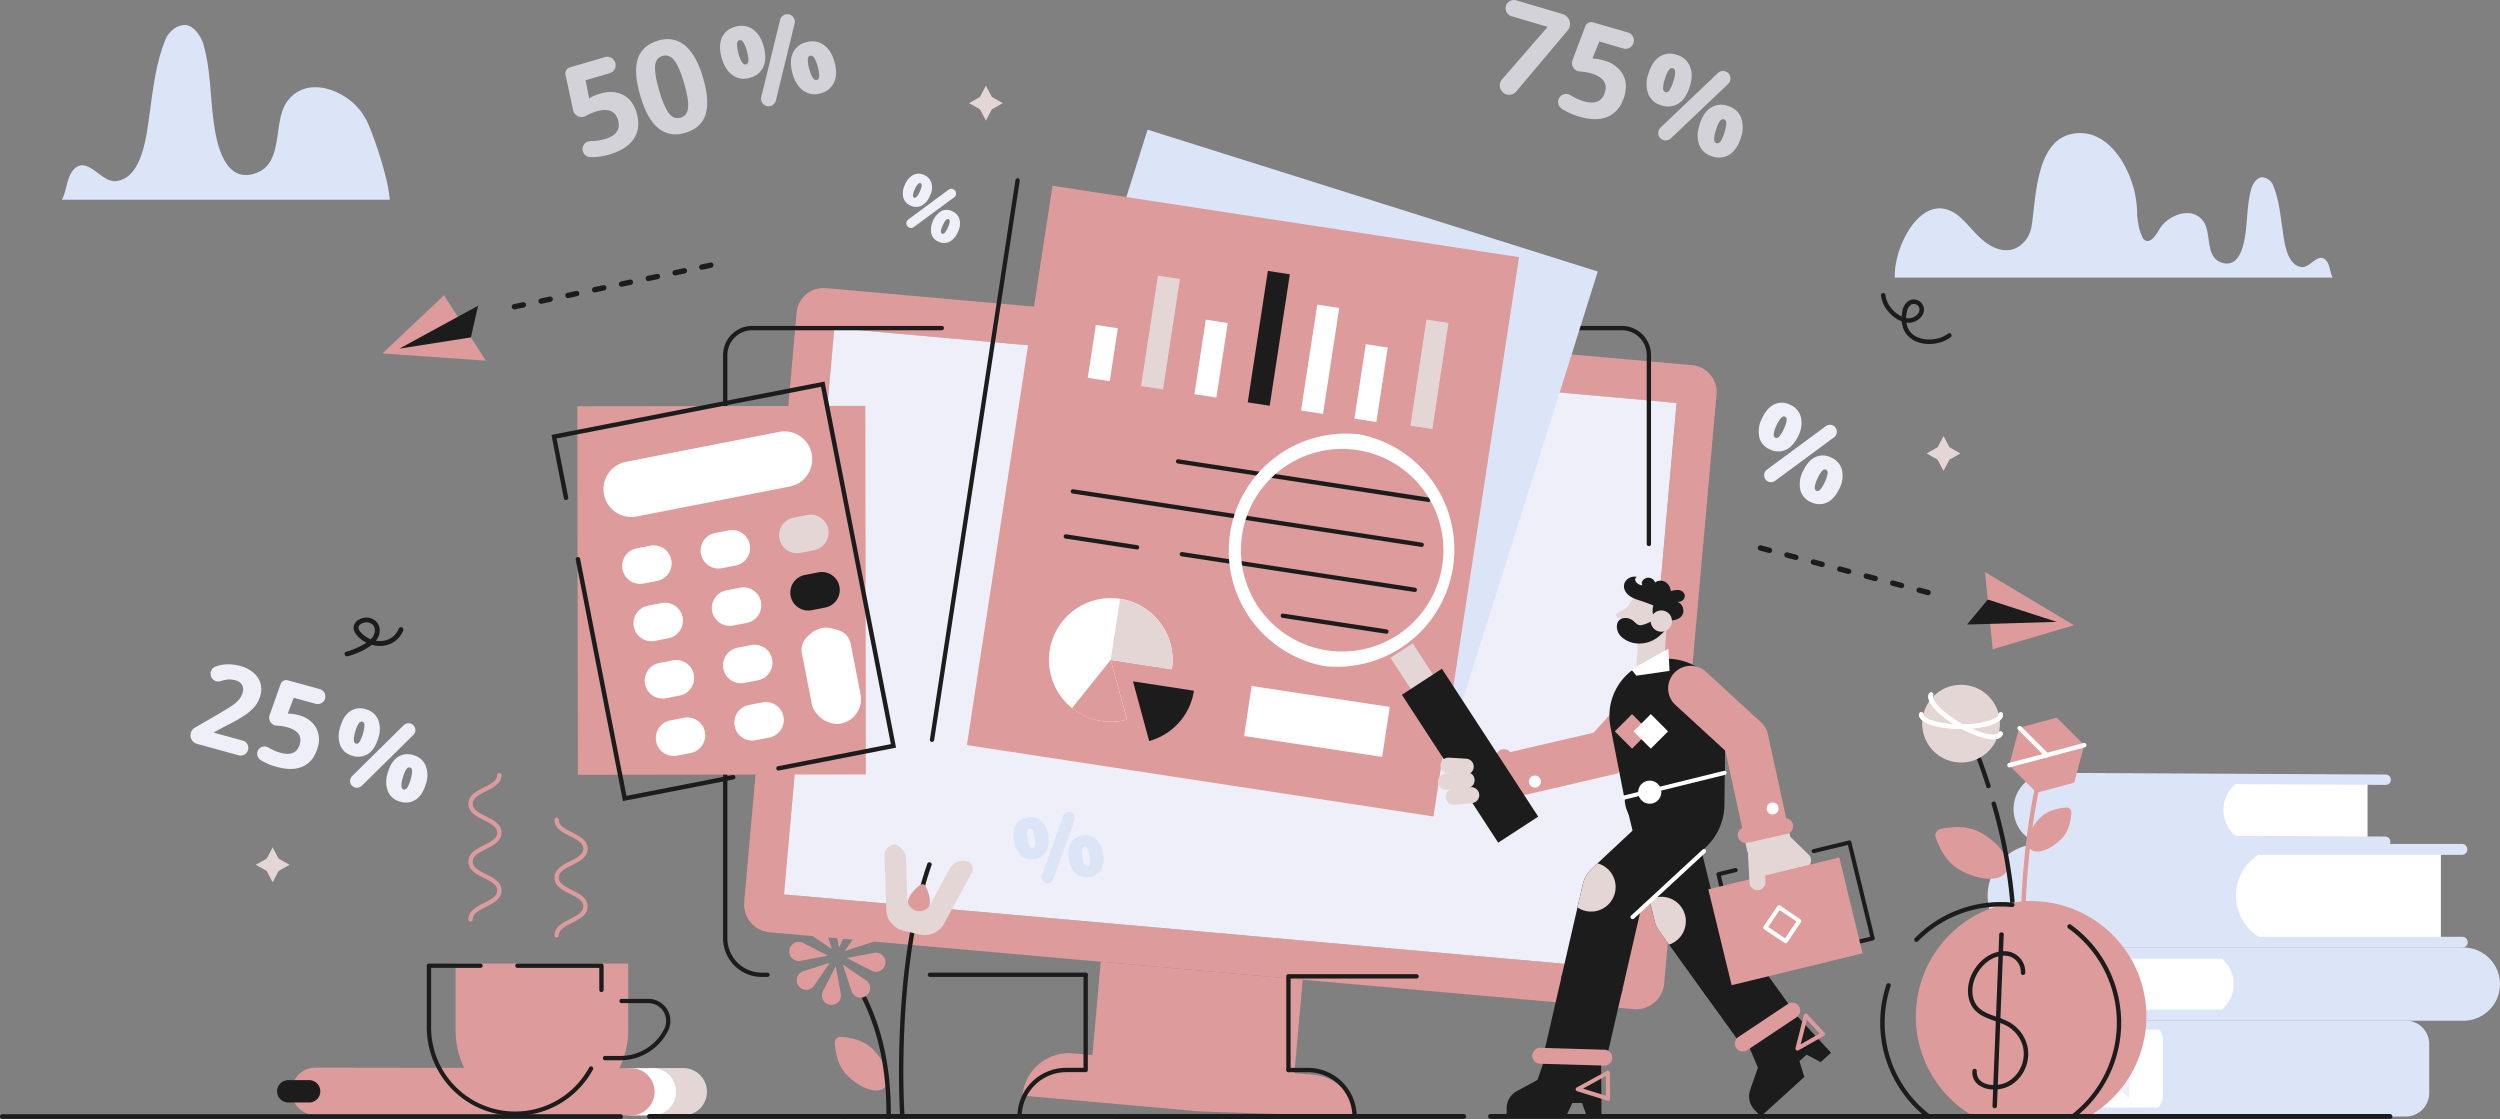 <svg xmlns="http://www.w3.org/2000/svg" viewBox="0 0 1065.79 477.04"><rect x="0" y="0" width="1065.79" height="477.04" fill="#808080" stroke="none"/><defs><style>.cls-1{fill:#fff;}.cls-2{fill:#dce5f7;}.cls-3{fill:#eeeff9;}.cls-4{fill:#d2d2d8;}.cls-5{fill:#e5d6d6;}.cls-6{fill:#dd9b9b;}.cls-7{fill:#1c1c1c;}</style></defs><title>Asset 8</title><g id="Layer_2" data-name="Layer 2"><g id="Layer_2-2" data-name="Layer 2"><rect class="cls-1" x="855.51" y="436.7" width="77.27" height="37.33" transform="translate(1788.28 910.73) rotate(180)"/><path class="cls-2" d="M852.88,476h172.73a10,10,0,0,0,10-10V445.09a10,10,0,0,0-10-10H852.88a1.94,1.94,0,1,0,0,3.88h172.73a6.15,6.15,0,0,1,6.14,6.14V466a6.15,6.15,0,0,1-6.14,6.14H852.88a1.94,1.94,0,1,0,0,3.88Z"/><path class="cls-2" d="M913.88,475h111.56a8.28,8.28,0,0,0,8.25-8.3V443.83a8.27,8.27,0,0,0-8.25-8.3H913.88a8.27,8.27,0,0,1,8.24,8.3v22.82A8.27,8.27,0,0,1,913.88,475Z"/><polygon class="cls-3" points="896.56 468.37 902.15 462.6 907.74 468.37 907.74 450.88 896.56 450.88 896.56 468.37"/><rect class="cls-1" x="886.79" y="406.32" width="77.27" height="26.47" transform="translate(1850.85 839.11) rotate(180)"/><rect class="cls-2" x="936.23" y="362.51" width="77.27" height="26.46"/><path class="cls-2" d="M948.11,409.49a14.37,14.37,0,0,1-4.83,23.34v1h106.57a14.1,14.1,0,0,0,14-14.24,14.29,14.29,0,0,0-4.09-10.06,13.79,13.79,0,0,0-9.88-4.17H943.28v1A13.86,13.86,0,0,1,948.11,409.49Z"/><path class="cls-2" d="M883,435.16h167.17a15.61,15.61,0,0,0,0-31.22H883a2.38,2.38,0,0,0,0,4.76h167.17a10.86,10.86,0,1,1,0,21.71H883a2.38,2.38,0,0,0,0,4.75Z"/><rect class="cls-1" x="925.04" y="362.51" width="115.54" height="38.41"/><path class="cls-2" d="M869,404h180.55a2.32,2.32,0,1,0,0-4.63H869a17.47,17.47,0,0,1,0-34.94h180.55a2.32,2.32,0,0,0,0-4.64H869A22.11,22.11,0,0,0,869,404Z"/><path class="cls-2" d="M848.73,381.85a20.66,20.66,0,0,0,20.66,20.65h99.88V402a20.66,20.66,0,0,1,0-40.27v-.52H869.39a20.66,20.66,0,0,0-20.66,20.66Z"/><rect class="cls-1" x="936.05" y="332.07" width="73.27" height="26.47"/><path class="cls-2" d="M952,335.24a14.37,14.37,0,0,0,4.83,23.34v1H874.31a14.1,14.1,0,0,1-14-14.24,14.29,14.29,0,0,1,4.09-10.06,13.79,13.79,0,0,1,9.88-4.17h82.52v1A13.86,13.86,0,0,0,952,335.24Z"/><path class="cls-2" d="M1017,361.06a2.22,2.22,0,0,0,0-4.43l-143.47-.74a11,11,0,0,1,0-22h.06l143.47.73h0a2.21,2.21,0,1,0,0-4.42l-143.47-.74h-.08a15.45,15.45,0,0,0-.07,30.89l143.47.74Z"/><path class="cls-4" d="M640.35,33.83l19.44-22.38L644.4,6.92A3.54,3.54,0,0,1,642,2.53h0A3.53,3.53,0,0,1,646.39.14L666.15,6a4.36,4.36,0,0,1,3,5.41h0a4.34,4.34,0,0,1-.84,1.57L646.4,39a4,4,0,0,1-4.17,1.25h0A4,4,0,0,1,640.35,33.83Z"/><path class="cls-4" d="M720.41,36.87q-1.62,5.15-4.82,7.24a8.43,8.43,0,0,1-7.49.75,8.15,8.15,0,0,1-5.46-4.92,12.8,12.8,0,0,1,.13-8.61c1.07-3.43,2.67-5.83,4.78-7.2a8.24,8.24,0,0,1,7.3-.75,8.39,8.39,0,0,1,5.6,4.92C721.46,30.72,721.44,33.58,720.41,36.87Zm-10.63-3.24a13.12,13.12,0,0,0-.78,4c0,.89.37,1.42,1,1.61s1.16-.06,1.69-.75a12.79,12.79,0,0,0,1.66-3.78,12.81,12.81,0,0,0,.79-4c0-.88-.35-1.42-1-1.6s-1.18.07-1.72.79A12.77,12.77,0,0,0,709.78,33.63Zm27,2.13L712.31,59a3.22,3.22,0,0,1-3.15.73h0a3.19,3.19,0,0,1-1.24-5.35l24.44-23.23a3.18,3.18,0,0,1,3.15-.73h0A3.19,3.19,0,0,1,736.75,35.76Zm5.4,22.91q-1.6,5.11-4.82,7.21a8.48,8.48,0,0,1-7.48.75,8.13,8.13,0,0,1-5.46-4.92q-1.44-3.65.12-8.59,1.62-5.15,4.78-7.2a8.29,8.29,0,0,1,7.31-.75,8.44,8.44,0,0,1,5.6,4.93A12.35,12.35,0,0,1,742.15,58.67Zm-10.63-3.24a13.07,13.07,0,0,0-.78,4c0,.88.37,1.42,1,1.61s1.28-.1,1.83-.93a15.22,15.22,0,0,0,1.55-3.59,14.94,14.94,0,0,0,.78-3.83c0-1-.29-1.6-1-1.81s-1.19.08-1.73.8A12.77,12.77,0,0,0,731.52,55.43Z"/><path class="cls-4" d="M683.86,25.82a12.79,12.79,0,0,1,7.88,5.69q2.35,4.06.76,9.45-1.87,6.39-6.82,8.67t-12.27.12a26.75,26.75,0,0,1-7.68-3.46,3.44,3.44,0,0,1-1.34-3.79h0a3.42,3.42,0,0,1,5.12-1.91l.56.33a22.05,22.05,0,0,0,5,2.22q7.37,2.17,9.15-3.87,1.69-5.76-5.94-8a20.43,20.43,0,0,0-3.12-.63c-.58-.07-1.11-.12-1.59-.16a3.63,3.63,0,0,1-2.3-1h0a3.65,3.65,0,0,1-.86-3.89l5.43-14.41a2.71,2.71,0,0,1,3.3-1.65L694,13.84a3.56,3.56,0,0,1,2.41,4.42h0a3.56,3.56,0,0,1-4.42,2.41l-10.18-3-2.91,7.27,1,.08A18.92,18.92,0,0,1,683.86,25.82Z"/><path class="cls-3" d="M161.27,314.63q-1.4,4.74-4.28,6.72a7.75,7.75,0,0,1-6.84.81,7.45,7.45,0,0,1-5.09-4.4,11.71,11.71,0,0,1,0-7.89q1.38-4.74,4.25-6.67a7.54,7.54,0,0,1,6.67-.82,7.74,7.74,0,0,1,5.22,4.4A11.33,11.33,0,0,1,161.27,314.63Zm-9.79-2.77a11.71,11.71,0,0,0-.64,3.7c.06.81.36,1.3.91,1.46s1.06-.08,1.53-.73a17.09,17.09,0,0,0,2.1-7.17c0-.81-.35-1.3-.89-1.46s-1.08.09-1.57.76A12.32,12.32,0,0,0,151.48,311.86Zm24.73,1.46-22,21.7a2.93,2.93,0,0,1-2.87.72h0a2.91,2.91,0,0,1-1.23-4.87l22-21.7a2.92,2.92,0,0,1,2.87-.72h0A2.91,2.91,0,0,1,176.21,313.32Zm5.35,20.87q-1.38,4.72-4.29,6.69a7.74,7.74,0,0,1-6.83.82,7.43,7.43,0,0,1-5.08-4.4,11.65,11.65,0,0,1-.05-7.87q1.38-4.74,4.25-6.67a7.57,7.57,0,0,1,6.67-.82,7.75,7.75,0,0,1,5.22,4.41A11.3,11.3,0,0,1,181.56,334.19Zm-9.79-2.77a11.75,11.75,0,0,0-.64,3.7c.06.81.36,1.3.91,1.46s1.17-.12,1.65-.89a17.07,17.07,0,0,0,2-6.83c0-.91-.29-1.45-.91-1.64s-1.08.09-1.57.76A12.32,12.32,0,0,0,171.77,331.42Z"/><path class="cls-3" d="M101.74,322,84,317.12a3.77,3.77,0,0,1-2.65-4.65h0a3.78,3.78,0,0,1,1.75-2.28L93,304.47c3.34-2,5.55-3.34,6.63-4.15a12.64,12.64,0,0,0,2.51-2.39,7.54,7.54,0,0,0,1.27-2.59,4.1,4.1,0,0,0-.3-3.46,4.67,4.67,0,0,0-2.82-1.88,9.23,9.23,0,0,0-4.22-.15,18.14,18.14,0,0,0-2,.52,3.27,3.27,0,0,1-4-1.74h0a3.28,3.28,0,0,1,1.89-4.48,14.3,14.3,0,0,1,1.82-.55,16.18,16.18,0,0,1,4.1-.39,20.15,20.15,0,0,1,4.65.74,13.81,13.81,0,0,1,5.47,2.79,9.55,9.55,0,0,1,3,4.43,9.17,9.17,0,0,1,0,5.32,12.62,12.62,0,0,1-2.09,4.31,18.14,18.14,0,0,1-3.83,3.63,66.74,66.74,0,0,1-8,4.63l-5.67,3-.1.33,12.16,3.33a3.23,3.23,0,0,1,2.27,4h0A3.23,3.23,0,0,1,101.74,322Z"/><path class="cls-3" d="M127.27,304.88a11.67,11.67,0,0,1,7.31,5.06,10.63,10.63,0,0,1,.87,8.65q-1.6,5.87-6.09,8.05t-11.23.33a24.25,24.25,0,0,1-7.08-3,3.14,3.14,0,0,1-1.3-3.45h0a3.14,3.14,0,0,1,4.65-1.85l.52.3a20.26,20.26,0,0,0,4.59,1.94q6.8,1.86,8.31-3.71,1.45-5.3-5.57-7.22a18.15,18.15,0,0,0-2.88-.52l-1.46-.12a3.32,3.32,0,0,1-2.12-.91h0a3.35,3.35,0,0,1-.85-3.55l4.71-13.29a2.48,2.48,0,0,1,3-1.56l13.65,3.74a3.26,3.26,0,0,1,2.29,4h0a3.27,3.27,0,0,1-4,2.28l-9.37-2.56-2.53,6.7.88.06A17.23,17.23,0,0,1,127.27,304.88Z"/><path class="cls-5" d="M278.41,475.53a10.1,10.1,0,0,1,0-20.19l13.19,0h0a10.1,10.1,0,0,1,0,20.19l-13.19,0Z"/><path class="cls-1" d="M269.29,475.55a10.1,10.1,0,0,1,0-20.19l9.12,0h0a10.1,10.1,0,0,1,0,20.19l-9.12,0Z"/><path class="cls-6" d="M269.29,475.55h0l-135.15-.21a10.1,10.1,0,0,1,0-20.19h0l135.14.21a10.1,10.1,0,0,1,0,20.19Z"/><path class="cls-7" d="M132,470h-9.12a4.76,4.76,0,0,1,0-9.52H132a4.77,4.77,0,0,1,0,9.53Z"/><path class="cls-6" d="M844.35,354.93c8.54,4.79,13.47,12.23,11,16.62s-11.38,4.06-19.93-.73c-5.91-3.31-8.91-10-10.2-13.8a2.78,2.78,0,0,1,2-3.6C831.17,352.54,838.43,351.61,844.35,354.93Z"/><path class="cls-6" d="M878.87,357.59c-4.82,4.89-10.77,6.85-13.28,4.37s-.64-8.45,4.18-13.34c3.34-3.39,8.42-4.18,11.23-4.34a1.94,1.94,0,0,1,2.06,2C882.93,349.12,882.21,354.21,878.87,357.59Z"/><path class="cls-7" d="M858.81,403.47a1,1,0,0,1-.95-1,217.87,217.87,0,0,0-8.86-59.8,1,1,0,0,1,1.83-.52,219.75,219.75,0,0,1,8.94,60.32A1,1,0,0,1,858.81,403.47Z"/><path class="cls-7" d="M847.69,336.08a.94.94,0,0,1-.9-.66A226.79,226.79,0,0,0,831.37,298a.95.95,0,1,1,1.66-.92c.08.14,8.33,15,15.57,37.73A1,1,0,0,1,848,336,.93.93,0,0,1,847.69,336.08Z"/><circle class="cls-5" cx="836.05" cy="308.51" r="16.57" transform="translate(459.63 1116.27) rotate(-85.27)"/><path class="cls-6" d="M862.34,403.47a1,1,0,0,1-1-.93c0-.51-.87-51.82,12.09-88.71a1,1,0,1,1,1.8.63c-12.85,36.56-12,87.53-12,88a.94.94,0,0,1-.93,1Z"/><polygon class="cls-6" points="888.55 317.66 876.83 305.94 860.82 310.23 856.53 326.24 868.25 337.95 884.26 333.66 888.55 317.66"/><path class="cls-1" d="M836.05,310.74c-8.92,0-17.94-2.11-17.94-6.14a.95.95,0,0,1,1.9,0c0,1.73,6.25,4.24,16,4.24s16-2.51,16-4.24a.95.95,0,0,1,1.9,0C854,308.63,845,310.74,836.05,310.74Z"/><path class="cls-1" d="M836.05,310.74c-8.92,0-17.94-2.11-17.94-6.14a.95.95,0,0,1,1.9,0c0,1.73,6.25,4.24,16,4.24s16-2.51,16-4.24a.95.95,0,0,1,1.9,0C854,308.63,845,310.74,836.05,310.74Z"/><path class="cls-1" d="M849.77,315.16a15.63,15.63,0,0,1-3.44-.45,44.22,44.22,0,0,1-11.42-4.79c-7.73-4.46-14.49-10.79-12.48-14.29a1,1,0,0,1,1.3-.34.94.94,0,0,1,.35,1.3c-.86,1.49,3.3,6.79,11.78,11.68a41.79,41.79,0,0,0,10.9,4.58c3.24.75,4.78.34,5.11-.24a1,1,0,1,1,1.65.95C852.91,314.62,851.63,315.16,849.77,315.16Z"/><path class="cls-1" d="M849.77,315.16a15.63,15.63,0,0,1-3.44-.45,44.22,44.22,0,0,1-11.42-4.79c-7.73-4.46-14.49-10.79-12.48-14.29a1,1,0,0,1,1.3-.34.94.94,0,0,1,.35,1.3c-.86,1.49,3.3,6.79,11.78,11.68a41.79,41.79,0,0,0,10.9,4.58c3.24.75,4.78.34,5.11-.24a1,1,0,1,1,1.65.95C852.91,314.62,851.63,315.16,849.77,315.16Z"/><path class="cls-1" d="M856.53,327.19a1,1,0,0,1-.24-1.87l32-8.58a1,1,0,0,1,1.17.67,1,1,0,0,1-.68,1.17l-32,8.58A1.07,1.07,0,0,1,856.53,327.19Z"/><path class="cls-1" d="M872.54,322.9a.92.92,0,0,1-.67-.28L860.15,310.9a1,1,0,0,1,1.35-1.34l11.71,11.71a1,1,0,0,1,0,1.35A.92.92,0,0,1,872.54,322.9Z"/><path class="cls-6" d="M194.26,410.76H267.8a0,0,0,0,1,0,0v28.48A36.77,36.77,0,0,1,231,476h0a36.77,36.77,0,0,1-36.77-36.77V410.76a0,0,0,0,1,0,0Z"/><path class="cls-6" d="M890.37,476H841.48A49.19,49.19,0,0,1,847,387.92a48.15,48.15,0,0,1,7.26-2.39A49.2,49.2,0,0,1,890.37,476Z"/><path class="cls-7" d="M883.6,477a.93.93,0,0,1-.75-.38,1,1,0,0,1,.18-1.33,49.47,49.47,0,0,0-1-79.33,1,1,0,1,1,1.11-1.55,51.42,51.42,0,0,1,1,82.4A.94.94,0,0,1,883.6,477Zm-61.28,0a1,1,0,0,1-.58-.19,51.34,51.34,0,0,1-17.47-57.25,1,1,0,0,1,1.81.61,49.4,49.4,0,0,0,16.82,55.12,1,1,0,0,1,.18,1.34A1,1,0,0,1,822.32,477ZM817,401.55a.93.93,0,0,1-.66-.27,1,1,0,0,1,0-1.35,51.41,51.41,0,0,1,38-15.36c1.19,0,2.39.11,3.58.23a.95.95,0,1,1-.19,1.89c-1.14-.11-2.3-.18-3.45-.21a49.49,49.49,0,0,0-36.59,14.78A1,1,0,0,1,817,401.55Z"/><path class="cls-7" d="M850.1,464.47a11.09,11.09,0,0,1-6.49-1.85,6.73,6.73,0,0,1-2.76-6.08,1,1,0,0,1,1-.9.94.94,0,0,1,.9,1,4.9,4.9,0,0,0,2,4.45c2.58,1.87,6.92,1.78,9.7.73,6.05-2.28,9.59-9.42,7.87-15.93a14.16,14.16,0,0,0-7.13-8.72,35.67,35.67,0,0,0-4.68-1.89c-4-1.4-8.13-2.84-10.26-7.09s-1.59-10.19,1.62-15.11,8.26-7.81,13.19-7.56h0a8.82,8.82,0,0,1,8.35,9.24,1,1,0,0,1-1,.9,1,1,0,0,1-.91-1,6.9,6.9,0,0,0-6.53-7.24h0c-4.26-.21-8.65,2.35-11.49,6.7s-3.42,9.42-1.52,13.22c1.79,3.56,5.38,4.81,9.18,6.14a38.08,38.08,0,0,1,4.94,2,16.08,16.08,0,0,1,8.09,9.93c2,7.42-2.1,15.58-9,18.19A14.4,14.4,0,0,1,850.1,464.47Z"/><path class="cls-7" d="M850.34,472.47h0a.94.94,0,0,1-.91-1l2.87-72.74a1,1,0,1,1,1.9.08l-2.87,72.74A1,1,0,0,1,850.34,472.47Z"/><path class="cls-2" d="M994.46,118.35H807.81a25.33,25.33,0,0,1,.2-4.46h0a40.49,40.49,0,0,1,4.84-14.26c3.95-7,9.86-12.1,16.5-10.51a14.58,14.58,0,0,1,6.27,3.49c3.2,2.83,5.78,6.31,9,9.18s7.22,5.17,11.48,4.86c5.33-.39,9.17-5.16,10-10.19,1.92-12.1,1.8-36,16.93-39.31.28-.06.57-.12.85-.16,12.92-2.21,21.83,10.41,25.27,21.73a35.53,35.53,0,0,1,1,3.78A47.77,47.77,0,0,1,911.12,92c0,.2,0,.41.07.61.1.88.22,1.75.37,2.6a20.63,20.63,0,0,0,1.79,5.89,2.66,2.66,0,0,0,1.56,1.57c2.07.5,3.8-1.89,5-3.8.33-.53.62-1,.86-1.41,3.75-6,14.1-9.92,18.77-2.79,3.26,5,.55,14.71,7.34,17.2,7.8,2.84,9.76-7.4,10.45-12.66.85-6.45.71-13.07,2.61-19.35.81-1.88,2.15-4,4.3-4.3a5.58,5.58,0,0,1,4.85,3.5c2.38,5.79,3,12,3.91,18.18.71,5,1.67,16,8.3,16.6,3.52.33,6.71-6,10-3.17C993.32,112.39,993.21,116.08,994.46,118.35Z"/><polygon class="cls-1" points="847.4 255.59 852.06 257.38 848.33 264.86 848.52 266.78 847.4 255.59"/><polygon class="cls-6" points="848.52 266.78 849.51 276.78 884.16 266.54 846.24 243.87 847.4 255.59 848.52 266.78"/><polygon class="cls-7" points="838.59 266.25 876.8 265.11 847.43 255.59 838.59 266.25"/><path class="cls-7" d="M821.94,253.71a1,1,0,0,1-.3,0l-3.76-1a1.14,1.14,0,1,1,.59-2.21l3.76,1a1.14,1.14,0,0,1-.29,2.25Zm-11.28-3a1,1,0,0,1-.29,0l-3.76-1a1.14,1.14,0,0,1,.59-2.21l3.76,1a1.14,1.14,0,0,1-.3,2.24Zm-11.27-3a1.54,1.54,0,0,1-.3,0l-3.75-1a1.14,1.14,0,0,1,.58-2.21l3.76,1a1.14,1.14,0,0,1-.29,2.25Zm-11.27-3a1,1,0,0,1-.3,0l-3.76-1a1.14,1.14,0,1,1,.59-2.21l3.76,1a1.13,1.13,0,0,1,.81,1.39A1.15,1.15,0,0,1,788.12,244.69Zm-11.28-3a1.45,1.45,0,0,1-.29,0l-3.76-1a1.14,1.14,0,1,1,.59-2.21l3.76,1a1.15,1.15,0,0,1-.3,2.25Zm-11.27-3a1,1,0,0,1-.3,0l-3.76-1a1.14,1.14,0,0,1,.59-2.21l3.76,1a1.14,1.14,0,0,1-.29,2.25Zm-11.28-3a1.55,1.55,0,0,1-.29,0l-3.76-1a1.15,1.15,0,0,1-.81-1.4,1.14,1.14,0,0,1,1.4-.81l3.76,1a1.14,1.14,0,0,1-.3,2.25Z"/><path class="cls-6" d="M721.39,155.68l-369.3-32.85a11.51,11.51,0,0,0-12.48,10.44L317.27,384.46a12,12,0,0,0,10.9,13l368.28,32.76a12,12,0,0,0,13-10.9l22.35-251.19A11.51,11.51,0,0,0,721.39,155.68ZM693.31,413.26l-359-31.94,21.48-241.45,359,31.94Z"/><rect class="cls-3" x="403.32" y="96.33" width="242.41" height="360.47" transform="translate(202.57 774.52) rotate(-84.92)"/><path class="cls-6" d="M543.62,473.78l-72.7-6.47c-3.7-.33-6.63-1.4-6.54-2.39L469.26,410h0l86.11,7.66-4.89,54.88C550.4,473.57,547.32,474.11,543.62,473.78Z"/><path class="cls-6" d="M578.12,476l-66.44-2.18-75.78-6.75a19.85,19.85,0,0,1,21.53-18l102.69,9.14A19.86,19.86,0,0,1,578.12,476Z"/><path class="cls-7" d="M549.28,457.08a.92.92,0,0,1-.92-.92V416.23a.92.92,0,0,1,.92-.92H604a.93.93,0,0,1,0,1.85H550.21v39A.93.93,0,0,1,549.28,457.08Z"/><path class="cls-7" d="M577.46,476.93H475.52a.92.92,0,1,1,0-1.84h101a19,19,0,0,0-18.91-18h-8.33a.93.93,0,0,1,0-1.85h8.33A20.8,20.8,0,0,1,578.38,476,.92.92,0,0,1,577.46,476.93Z"/><path class="cls-7" d="M434.66,476.93a.92.92,0,0,1-.92-.92,20.8,20.8,0,0,1,20.77-20.78h7.4V415.56a.93.93,0,0,1,1.85,0v40.6a.92.92,0,0,1-.92.92h-8.33A19,19,0,0,0,435.58,476,.92.92,0,0,1,434.66,476.93Z"/><path class="cls-7" d="M702.94,232.83a.93.93,0,0,1-.92-.93V151.37a10.59,10.59,0,0,0-10.59-10.58H602.88a.93.93,0,0,1,0-1.85h88.55a12.44,12.44,0,0,1,12.43,12.43V231.9A.93.93,0,0,1,702.94,232.83Z"/><path class="cls-7" d="M309.18,298.78a.93.93,0,0,1-.93-.92V198.39a.93.93,0,0,1,1.85,0v99.47A.92.92,0,0,1,309.18,298.78Z"/><path class="cls-7" d="M309.18,178.6a.93.93,0,0,1-.93-.92V151.37a12.45,12.45,0,0,1,12.43-12.43h80.91a.93.93,0,0,1,0,1.85H320.68a10.59,10.59,0,0,0-10.58,10.58v26.31A.92.92,0,0,1,309.18,178.6Z"/><path class="cls-7" d="M462.84,416.48H396.42a.92.92,0,0,1,0-1.84h66.42a.92.92,0,0,1,0,1.84Z"/><path class="cls-7" d="M327.19,416.48h-2.43A16.52,16.52,0,0,1,308.25,400V281.13a.93.93,0,0,1,1.85,0V400a14.67,14.67,0,0,0,14.66,14.66h2.43a.92.92,0,0,1,0,1.84Z"/><path class="cls-2" d="M26.41,85.15H166.17c-.94-11.7-8.59-31.67-10-34-.58-.93-1.08-1.79-1.5-2.46-6.53-10.36-24.53-17.26-32.65-4.84-5.68,8.68-1,25.59-12.78,29.91-13.56,5-17-12.87-18.18-22C89.56,40.54,89.81,29,86.5,18.1c-1.41-3.27-3.74-7-7.49-7.48-3.74,0-7,2.8-8.42,6.08-4.15,10.08-5.29,20.94-6.8,31.64C62.55,57,60.87,76.16,49.33,77.23,43.21,77.8,37.66,66.86,32,71.71,28.39,74.78,28.58,81.21,26.41,85.15Z"/><path class="cls-7" d="M359.9,477h-83a1,1,0,0,1,0-2.07h83a1,1,0,0,1,0,2.07Z"/><path class="cls-7" d="M264.53,477H1A1,1,0,1,1,1,475H264.53a1,1,0,1,1,0,2.07Z"/><path class="cls-7" d="M624,477H359.9a1,1,0,1,1,0-2.07H624a1,1,0,1,1,0,2.07Z"/><path class="cls-3" d="M396.41,83.55a8.11,8.11,0,0,1-3.59,4.16,5.31,5.31,0,0,1-4.75-.12,5.12,5.12,0,0,1-3-3.51,8,8,0,0,1,.75-5.39,8,8,0,0,1,3.56-4.15,5.23,5.23,0,0,1,4.64.1,5.32,5.32,0,0,1,3.13,3.53A7.81,7.81,0,0,1,396.41,83.55ZM390,80.68a8.25,8.25,0,0,0-.81,2.47q-.06.84.48,1.08c.36.17.73,0,1.12-.34a8.32,8.32,0,0,0,1.34-2.23,8.65,8.65,0,0,0,.81-2.47c0-.55-.12-.92-.47-1.08s-.75,0-1.15.36A8.15,8.15,0,0,0,390,80.68Zm16.76,3.44L389.6,96.79a2,2,0,0,1-2,.21h0a2,2,0,0,1-.36-3.45l17.15-12.67a2,2,0,0,1,2-.21h0A2,2,0,0,1,406.76,84.12Zm1.59,14.8a8.08,8.08,0,0,1-3.59,4.15A5.34,5.34,0,0,1,400,103a5.13,5.13,0,0,1-3-3.52,9.61,9.61,0,0,1,4.31-9.52,5.2,5.2,0,0,1,4.64.1,5.33,5.33,0,0,1,3.13,3.52A7.81,7.81,0,0,1,408.35,98.92Zm-6.42-2.86a8.12,8.12,0,0,0-.8,2.46c0,.56.12.93.48,1.09s.81,0,1.22-.44A9.71,9.71,0,0,0,404.08,97a9.56,9.56,0,0,0,.79-2.34c.09-.63-.06-1-.46-1.21s-.75,0-1.15.36A8.38,8.38,0,0,0,401.93,96.06Z"/><rect class="cls-6" x="246.24" y="173.11" width="122.78" height="157.12" transform="translate(-0.35 0.43) rotate(-0.08)"/><path class="cls-7" d="M265.57,341.5,245.4,238.37a1,1,0,0,1,1.87-.37l19.8,101.27,45.32-8.86a1,1,0,0,1,1.12.75,1,1,0,0,1-.75,1.12Z"/><path class="cls-7" d="M331.87,328.52a.95.95,0,0,1-.18-1.88l48.09-9.41L350,164.9l-112.71,22,5,25.38a1,1,0,0,1-1.87.37l-5.32-27.25L351.5,162.66,382,318.74l-50,9.76A.55.55,0,0,1,331.87,328.52Z"/><path class="cls-1" d="M336.68,207.43l-65.24,12.76a11.88,11.88,0,0,1-13.94-9.38h0a11.88,11.88,0,0,1,9.38-13.94l65.25-12.75a11.88,11.88,0,0,1,13.93,9.38h0A11.88,11.88,0,0,1,336.68,207.43Z"/><path class="cls-1" d="M280.18,247.64l-5.79,1.13a7.65,7.65,0,0,1-9-6h0a7.65,7.65,0,0,1,6-9l5.79-1.13a7.65,7.65,0,0,1,9,6h0A7.65,7.65,0,0,1,280.18,247.64Z"/><path class="cls-1" d="M313.63,241.1l-5.79,1.13a7.65,7.65,0,0,1-9-6h0a7.65,7.65,0,0,1,6-9l5.79-1.13a7.65,7.65,0,0,1,9,6h0A7.65,7.65,0,0,1,313.63,241.1Z"/><path class="cls-5" d="M347.08,234.56l-5.79,1.13a7.65,7.65,0,0,1-9-6h0a7.64,7.64,0,0,1,6-9l5.79-1.14a7.65,7.65,0,0,1,9,6h0A7.65,7.65,0,0,1,347.08,234.56Z"/><path class="cls-1" d="M285,272.08l-5.79,1.14a7.65,7.65,0,0,1-9-6h0a7.64,7.64,0,0,1,6-9l5.79-1.13a7.65,7.65,0,0,1,9,6h0A7.64,7.64,0,0,1,285,272.08Z"/><path class="cls-1" d="M318.41,265.55l-5.79,1.13a7.65,7.65,0,0,1-9-6h0a7.65,7.65,0,0,1,6-9l5.79-1.13a7.65,7.65,0,0,1,9,6h0A7.66,7.66,0,0,1,318.41,265.55Z"/><path class="cls-7" d="M351.86,259l-5.79,1.13a7.64,7.64,0,0,1-9-6h0a7.65,7.65,0,0,1,6-9l5.79-1.13a7.66,7.66,0,0,1,9,6h0A7.65,7.65,0,0,1,351.86,259Z"/><path class="cls-1" d="M289.74,296.53,284,297.66a7.65,7.65,0,0,1-9-6h0a7.65,7.65,0,0,1,6-9l5.79-1.13a7.65,7.65,0,0,1,9,6h0A7.65,7.65,0,0,1,289.74,296.53Z"/><path class="cls-1" d="M323.19,290l-5.79,1.13a7.64,7.64,0,0,1-9-6h0a7.65,7.65,0,0,1,6-9l5.78-1.13a7.65,7.65,0,0,1,9,6h0A7.65,7.65,0,0,1,323.19,290Z"/><path class="cls-1" d="M356.64,283.45l-5.79,1.13a7.64,7.64,0,0,1-9-6h0a7.65,7.65,0,0,1,6-9l5.79-1.13a7.65,7.65,0,0,1,9,6h0A7.65,7.65,0,0,1,356.64,283.45Z"/><path class="cls-1" d="M294.52,321l-5.79,1.14a7.65,7.65,0,0,1-9-6h0a7.64,7.64,0,0,1,6-9l5.78-1.14a7.66,7.66,0,0,1,9,6h0A7.65,7.65,0,0,1,294.52,321Z"/><path class="cls-1" d="M328,314.43l-5.79,1.14a7.65,7.65,0,0,1-9-6h0a7.64,7.64,0,0,1,6-9l5.79-1.13a7.64,7.64,0,0,1,9,6h0A7.64,7.64,0,0,1,328,314.43Z"/><rect class="cls-1" x="343.94" y="267.33" width="21.19" height="41.51" rx="10.6" transform="translate(-48.69 73.37) rotate(-11.06)"/><rect class="cls-2" x="448.31" y="79.98" width="201.22" height="241.22" transform="translate(85.69 -155.73) rotate(17.49)"/><rect class="cls-6" x="429.29" y="93.02" width="201.22" height="241.22" transform="translate(38.41 -77.69) rotate(8.7)"/><path class="cls-7" d="M397.34,316.28h-.15a.93.93,0,0,1-.77-1L432.91,76.77a.92.92,0,1,1,1.82.28L398.25,315.5A.93.93,0,0,1,397.34,316.28Z"/><path class="cls-7" d="M609,214h-.14L502.12,197.61a.91.91,0,0,1-.77-1.05.92.92,0,0,1,1-.77l106.77,16.34a.91.91,0,0,1,.77,1.05A.92.92,0,0,1,609,214Z"/><path class="cls-7" d="M606.09,233.16H606L457.18,210.39a.93.93,0,0,1,.28-1.83l148.77,22.77a.92.92,0,0,1-.14,1.83Z"/><path class="cls-7" d="M603.15,252.36H603l-99.28-15.19a.92.92,0,0,1,.28-1.82l99.28,15.19a.92.92,0,0,1-.14,1.83Z"/><path class="cls-7" d="M484.79,234.25h-.14l-30.41-4.65a.92.92,0,0,1-.77-1.05.91.91,0,0,1,1-.77l30.41,4.65a.92.92,0,0,1-.14,1.83Z"/><rect class="cls-1" x="465.4" y="139.09" width="9.48" height="22.84" transform="translate(28.18 -69.38) rotate(8.7)"/><rect class="cls-5" x="490" y="117.95" width="9.48" height="47.61" transform="translate(27.13 -73.2) rotate(8.7)"/><rect class="cls-1" x="511.57" y="136.82" width="9.48" height="32.13" transform="translate(29.06 -76.34) rotate(8.7)"/><rect class="cls-7" x="536.16" y="115.88" width="9.48" height="56.69" transform="translate(28.04 -80.15) rotate(8.7)"/><rect class="cls-1" x="558.06" y="130.3" width="9.48" height="45.69" transform="translate(29.64 -83.36) rotate(8.7)"/><rect class="cls-1" x="579.77" y="147.26" width="9.48" height="32.13" transform="translate(31.43 -86.53) rotate(8.7)"/><rect class="cls-5" x="603.53" y="137.26" width="9.48" height="45.69" transform="matrix(0.99, 0.15, -0.15, 0.99, 31.21, -90.16)"/><path class="cls-7" d="M509,294.47a26.35,26.35,0,0,1-19.1,21.44L483,290.48Z"/><path class="cls-1" d="M473.5,281.34l7,25.43a26.36,26.36,0,1,1,19.1-21.44Z"/><path class="cls-5" d="M499.56,285.33l-26.06-4,4-26A26.36,26.36,0,0,1,499.56,285.33Z"/><path class="cls-6" d="M480.46,306.77A26.38,26.38,0,0,1,457,301.9l16.5-20.56Z"/><path class="cls-7" d="M591.08,270.17h-.14l-44.25-6.77a.93.93,0,0,1,.28-1.83l44.25,6.77a.93.93,0,0,1-.14,1.84Z"/><rect class="cls-1" x="530.45" y="297.04" width="59.46" height="21.55" transform="matrix(0.99, 0.15, -0.15, 0.99, 53.01, -81.19)"/><path class="cls-5" d="M754.05,369.47a9.61,9.61,0,0,1-9.38-7.55l-1.32-6.09a9.6,9.6,0,1,1,18.76-4.1l1.33,6.09a9.6,9.6,0,0,1-9.39,11.65Z"/><path class="cls-5" d="M768.67,370.21a3.39,3.39,0,0,1-2.37-1l-10.09-9.8a3.4,3.4,0,0,1,4.74-4.88l10.1,9.8a3.41,3.41,0,0,1-2.38,5.85Z"/><path class="cls-5" d="M767.61,378.71a3.38,3.38,0,0,1-2.45-1l-11.34-11.82a3.4,3.4,0,1,1,4.91-4.71L770.07,373a3.41,3.41,0,0,1-2.46,5.76Z"/><path class="cls-5" d="M760.62,381.24A3.42,3.42,0,0,1,758,380l-8.54-10.33a3.41,3.41,0,0,1,5.25-4.34l8.54,10.33a3.41,3.41,0,0,1-.46,4.79A3.34,3.34,0,0,1,760.62,381.24Z"/><path class="cls-7" d="M780.61,448.8l-4.43,4-6-3.18-3.06,2.77,2.1,6.73L750.64,476l-2.78-3a8.31,8.31,0,0,1-1.74-8.36l1.23-3.52,2.08-5.95-3.69-8.69-.23-.53,6.73-5.48.85-.69L764,430.84l3.56,3.85,7.25,7.85,3,3.25Z"/><path class="cls-7" d="M742.54,414.47a.88.88,0,0,1-.86-.68l-9.94-40.88a.88.88,0,0,1,.65-1.06l7.31-1.78a.9.9,0,0,1,1.07.65.88.88,0,0,1-.65,1.06l-6.46,1.57,9.53,39.17,54.11-13.16-9.52-39.16-14.35,3.48a.87.87,0,0,1-1.06-.64A.88.88,0,0,1,773,362l15.2-3.69a.87.87,0,0,1,.67.1.85.85,0,0,1,.39.54l9.94,40.88a.88.88,0,0,1-.65,1.07l-55.82,13.57Z"/><polygon class="cls-6" points="645.08 340.05 640.74 321.34 679.37 312.37 701.37 288 715.62 300.87 689.59 329.72 645.08 340.05"/><rect class="cls-5" x="633.89" y="322.13" width="9.37" height="19.21" transform="translate(-31.6 69.65) rotate(-6.09)"/><path class="cls-5" d="M636.91,329.07a3.37,3.37,0,0,1-2-.63L627.26,323a3.4,3.4,0,1,1,3.94-5.55l7.68,5.46a3.4,3.4,0,0,1-2,6.17Z"/><path class="cls-6" d="M646.19,342.27a3.4,3.4,0,0,1-3.24-2.38l-5.07-16.29a3.39,3.39,0,0,1,6.47-2l5.07,16.29a3.39,3.39,0,0,1-2.22,4.25A3.58,3.58,0,0,1,646.19,342.27Z"/><path class="cls-1" d="M656.92,333.1a2.56,2.56,0,1,1-2.66-2.46A2.57,2.57,0,0,1,656.92,333.1Z"/><path class="cls-7" d="M682.77,476.63h-6l-2.33-6.4h-4.13l-3,6.4h-25l0-4.1v-.08a8.29,8.29,0,0,1,4.32-7.28l3.27-1.78,5.54-3,3.1-8.92.19-.54,8.67.46,1.09.05,14.07.76.05,5.08.1,11.07,0,4.2Z"/><rect class="cls-7" x="658.86" y="421.32" width="32.48" height="26.51" transform="translate(99.92 994.73) rotate(-77.01)"/><path class="cls-7" d="M678.77,432a13.3,13.3,0,0,1-12.93-16.24L674.78,377a13.26,13.26,0,0,1,3.87-6.71l30-28,.16-14.23a13.25,13.25,0,0,1,13.25-13.12h.14a13.24,13.24,0,0,1,13.11,13.39l-.16,14.82a25.25,25.25,0,0,1-8,18.11L699.7,386.9l-8,34.83A13.27,13.27,0,0,1,678.77,432Z"/><path class="cls-6" d="M684.14,454.29H684l-27.32-.81a3.39,3.39,0,1,1,.2-6.77l27.32.81a3.39,3.39,0,0,1-.1,6.77Z"/><rect class="cls-7" x="731.98" y="412.94" width="26.51" height="27.7" transform="translate(-108.89 516.23) rotate(-35.78)"/><path class="cls-7" d="M737.15,428.81a13.24,13.24,0,0,1-10.76-5.5L707.46,397a13.37,13.37,0,0,1-2.13-4.61L693.6,344.29A13.25,13.25,0,0,1,719.35,338l11.13,45.62,17.41,24.17a13.25,13.25,0,0,1-10.74,21Z"/><path class="cls-7" d="M722.07,353.83h-15.8a13.26,13.26,0,1,1,0-26.51h15.8a13.26,13.26,0,0,1,0,26.51Z"/><path class="cls-6" d="M743,448.27a3.39,3.39,0,0,1-1.88-6.21l21-14a3.39,3.39,0,1,1,3.76,5.64l-21,14A3.42,3.42,0,0,1,743,448.27Z"/><path class="cls-7" d="M735.35,329.42,692.46,340l-5.9-30.18a24.36,24.36,0,0,1,24.06-29h0a24.84,24.84,0,0,1,24.84,24.83Z"/><path class="cls-5" d="M697.62,285.43l.58-11.63.51-7.47.25-3.55a5.9,5.9,0,0,1,6.3-5.48,4.82,4.82,0,0,1,.75.1,5.9,5.9,0,0,1,4.65,4.69,5.75,5.75,0,0,1,.08,1.5l-.86,12.54-.34,4.89C709.32,284.27,697.39,288.69,697.62,285.43Z"/><path class="cls-5" d="M718.68,392.29a10.46,10.46,0,0,1-7.14,10.41l-4.16-5.77a12.63,12.63,0,0,1-2-4.37l-2.18-8.95a10.47,10.47,0,0,1,15.5,8.68Z"/><polygon class="cls-1" points="711.26 276.53 695.43 285.4 697.61 288.06 711.74 286 711.26 276.53"/><path class="cls-5" d="M694.57,271.35h0a7.29,7.29,0,0,1-2.3-10.05l3.21-5.12a9.6,9.6,0,0,1,13.24-3h0a9.61,9.61,0,0,1,3,13.24l-.75,1.2A11.92,11.92,0,0,1,694.57,271.35Z"/><path class="cls-5" d="M695.9,257.69l-6.42,3.72a1,1,0,0,0,.12,1.82l3.86,1.61Z"/><path class="cls-7" d="M704.85,258.1a10.25,10.25,0,0,0-.33,2.65,3.28,3.28,0,0,0,1.87,2.59,14.72,14.72,0,0,0,4.41,1.1c3.26.51,7.75-1,6.69-5.2a3.77,3.77,0,0,0-3-2.79,3.12,3.12,0,0,0,2.78-.46,2.45,2.45,0,0,0,.88-2.61,3,3,0,0,0-2.57-1.85,9.05,9.05,0,0,0-3.29.5,5,5,0,0,0-2-3.7,4,4,0,0,0-4.1-.39,1.93,1.93,0,0,0-.95,1,1,1,0,0,0,.36,1.22,3,3,0,0,0-5.25-2.7,2.55,2.55,0,0,0-.46,1,5.12,5.12,0,0,1,.21,1.08c-1.54,0-4.29-2.11-2.31-3.62a4.8,4.8,0,0,0-4.83,1.89,3.91,3.91,0,0,0-.25,3.86c1.24,2.78,4.38,3.7,7,4.55,1.53.48,4.52,1.64,4.52,1.64l.55.24Z"/><path class="cls-1" d="M692.46,340.88a.88.88,0,0,1-.21-1.74L735,328.61a.88.88,0,0,1,.43,1.71l-42.71,10.53Z"/><path class="cls-1" d="M708.23,337.71a4.92,4.92,0,1,1-4.92-4.91A4.92,4.92,0,0,1,708.23,337.71Z"/><path class="cls-1" d="M696,391.84a.86.86,0,0,1-.65-.28.88.88,0,0,1,.05-1.25l30.45-28.13a.87.87,0,0,1,1.24.05.88.88,0,0,1,0,1.25l-30.45,28.13A.89.89,0,0,1,696,391.84Z"/><path class="cls-5" d="M688.76,378.16a10.45,10.45,0,0,1-16.25,8.7l2.27-9.86a13.37,13.37,0,0,1,3.87-6.71l2.39-2.23A10.46,10.46,0,0,1,688.76,378.16Z"/><rect class="cls-6" x="690.57" y="306.59" width="10.41" height="10.41" transform="translate(424.26 -400.66) rotate(45)"/><rect class="cls-1" x="698.57" y="306.59" width="10.41" height="10.41" transform="translate(426.6 -406.32) rotate(45)"/><rect class="cls-6" x="732.42" y="371.81" width="57.46" height="42.07" transform="translate(-71.26 190.94) rotate(-13.67)"/><path class="cls-7" d="M691.05,263.89a4.27,4.27,0,0,1,2.13-.42,5.36,5.36,0,0,1,3.23,1.31c1,.87,1.79,1.94,3.26,1.74a10.1,10.1,0,0,0,1.61-.44,19.26,19.26,0,0,0,3.67-1.74h0l5.29,3.5c.5.45-2.39,2.88-2.67,3.14a13,13,0,0,1-10.71,3.22,11.07,11.07,0,0,1-5.92-3C688.85,269,688.6,265.17,691.05,263.89Z"/><path class="cls-5" d="M712.54,266.26a4.53,4.53,0,1,1-2.8-5.76A4.53,4.53,0,0,1,712.54,266.26Z"/><path class="cls-6" d="M744.25,324.62a9.59,9.59,0,0,1-6.49-2.53l-23.49-21.55a9.6,9.6,0,1,1,13-14.15l23.49,21.55a9.6,9.6,0,0,1-6.49,16.68Z"/><path class="cls-5" d="M749.24,379.5a3.4,3.4,0,0,1-3.4-3.22l-.64-11.79a3.41,3.41,0,0,1,6.8-.37l.64,11.8a3.41,3.41,0,0,1-3.22,3.58Z"/><rect class="cls-6" x="738.89" y="314.56" width="19.21" height="39.68" transform="translate(-54.14 167.52) rotate(-12.33)"/><path class="cls-6" d="M744.25,359.39a3.39,3.39,0,0,1-.74-6.7l16.89-3.81a3.39,3.39,0,0,1,1.5,6.61L745,359.3A3.2,3.2,0,0,1,744.25,359.39Z"/><path class="cls-1" d="M758.25,344.4a2.56,2.56,0,1,1-2.82-2.28A2.56,2.56,0,0,1,758.25,344.4Z"/><path class="cls-1" d="M761.23,402.13a.88.88,0,0,1-.49-.15l-8.63-5.82a.88.88,0,0,1-.24-1.22l5.82-8.63a.85.85,0,0,1,.56-.37.89.89,0,0,1,.67.13l8.63,5.82a.88.88,0,0,1,.23,1.23L762,401.75A.88.88,0,0,1,761.23,402.13Zm-7.4-6.94L761,400l4.84-7.17L758.66,388Z"/><path class="cls-6" d="M685.54,469.21a.75.75,0,0,1-.26,0l-12.93-4a.9.9,0,0,1-.61-.76.87.87,0,0,1,.45-.86l12.82-7a.87.87,0,0,1,.87,0,.9.9,0,0,1,.44.75l.1,11.07a.91.91,0,0,1-.35.72A.93.93,0,0,1,685.54,469.21Zm-10.68-5.13,9.79,3.05-.08-8.39Z"/><path class="cls-6" d="M766.31,447.87a.88.88,0,0,1-.86-1.1l3.56-14a.88.88,0,0,1,1.5-.38l7.26,7.85a.89.89,0,0,1-.22,1.37l-10.81,6.15A.82.82,0,0,1,766.31,447.87Zm4-13.1-2.65,10.42,8.05-4.58Z"/><path class="cls-7" d="M637.14,334.48h0c-2.58,0-4.43-.84-5.5-2.36a7.22,7.22,0,0,1-.73-5.62L626.72,324a.89.89,0,0,1,.91-1.52l4.75,2.84a.88.88,0,0,1,.38,1.05s-1,2.91.31,4.73c.73,1,2.11,1.57,4.08,1.6a.89.89,0,0,1,0,1.77Z"/><rect class="cls-5" x="598.8" y="275.31" width="11.3" height="25.42" transform="translate(-59.25 376.46) rotate(-33.07)"/><rect class="cls-7" x="616.53" y="284.58" width="20.35" height="75.24" transform="translate(-74.29 394.13) rotate(-33.07)"/><path class="cls-1" d="M564.16,283.89a50,50,0,0,1,15-98.77l.54.08a50,50,0,0,1-15,98.77Zm14.51-92-.46-.08a43.18,43.18,0,0,0-13,85.37l.47.07a43.17,43.17,0,0,0,13-85.36Z"/><path class="cls-5" d="M619.78,343.11a3.4,3.4,0,0,1-.32-6.79l7.44-.72a3.4,3.4,0,1,1,.65,6.77l-7.44.72Z"/><path class="cls-5" d="M616.38,336.69a3.4,3.4,0,0,1-.25-6.79l8.81-.66a3.4,3.4,0,1,1,.51,6.78l-8.81.66Z"/><path class="cls-5" d="M624.77,330.23h-.22l-7.26-.44a3.4,3.4,0,0,1,.42-6.79l7.26.44a3.4,3.4,0,0,1-.2,6.8Z"/><path class="cls-7" d="M256.41,422.94a.92.92,0,0,1-.92-.92v-9.39h-34.9a.92.92,0,0,1,0-1.84h35.82a.92.92,0,0,1,.92.92V422A.92.92,0,0,1,256.41,422.94Z"/><path class="cls-7" d="M219.64,475.67A37.74,37.74,0,0,1,181.94,438V411.71a.92.92,0,0,1,.92-.92h22a.92.92,0,0,1,0,1.84H183.79V438a35.85,35.85,0,0,0,67.37,17.09.92.92,0,1,1,1.62.88A37.7,37.7,0,0,1,219.64,475.67Z"/><path class="cls-7" d="M264.62,452h-6.69a.92.92,0,0,1,0-1.84h6.69a20.83,20.83,0,0,0,18.6-11.62,7.56,7.56,0,0,0-6.8-10.88H265a.92.92,0,1,1,0-1.84h11.39a9.4,9.4,0,0,1,8.45,13.53A22.66,22.66,0,0,1,264.62,452Z"/><path class="cls-6" d="M200.6,392.87a.93.93,0,0,1-.92-.93c0-3.64,3.54-5.4,6.65-7,2.9-1.45,5.63-2.82,5.63-5.32s-2.73-3.87-5.63-5.31c-3.11-1.56-6.65-3.33-6.65-7s3.54-5.41,6.65-7c2.9-1.45,5.63-2.82,5.63-5.32s-2.73-3.87-5.63-5.32c-3.11-1.55-6.65-3.32-6.65-7s3.54-5.41,6.65-7c2.9-1.44,5.63-2.81,5.63-5.31a.93.93,0,0,1,1.85,0c0,3.64-3.54,5.41-6.65,7-2.9,1.45-5.63,2.82-5.63,5.32s2.73,3.87,5.63,5.32c3.11,1.55,6.65,3.32,6.65,7s-3.54,5.41-6.65,7c-2.9,1.45-5.63,2.82-5.63,5.32s2.73,3.87,5.63,5.32c3.11,1.56,6.65,3.32,6.65,7s-3.54,5.41-6.65,7c-2.9,1.45-5.63,2.81-5.63,5.31A.93.93,0,0,1,200.6,392.87Z"/><path class="cls-6" d="M237.31,399.69a.92.92,0,0,1-.92-.92c0-3.64,3.53-5.41,6.65-7,2.89-1.45,5.63-2.81,5.63-5.32s-2.74-3.86-5.63-5.31c-3.12-1.56-6.65-3.33-6.65-7s3.53-5.4,6.65-7c2.89-1.45,5.63-2.82,5.63-5.32s-2.74-3.87-5.63-5.31c-3.12-1.56-6.65-3.33-6.65-7a.92.92,0,0,1,1.84,0c0,2.5,2.74,3.87,5.63,5.32,3.12,1.56,6.65,3.32,6.65,7s-3.53,5.41-6.65,7c-2.89,1.45-5.63,2.81-5.63,5.31s2.74,3.87,5.63,5.32c3.12,1.56,6.65,3.32,6.65,7s-3.53,5.41-6.65,7c-2.89,1.45-5.63,2.82-5.63,5.32A.92.92,0,0,1,237.31,399.69Z"/><path class="cls-6" d="M361,458.25c5.88,6,13.12,8.35,16.19,5.32s.78-10.3-5.1-16.26c-4.07-4.12-10.26-5.08-13.69-5.29a2.38,2.38,0,0,0-2.51,2.48C356.05,447.93,356.93,454.13,361,458.25Z"/><path class="cls-7" d="M384.73,477a1,1,0,0,1-1-.89c0-.62-4.11-63.15,11.68-108.11a1,1,0,0,1,1.8.63c-15.67,44.59-11.62,106.73-11.58,107.35a1,1,0,0,1-.88,1Z"/><path class="cls-7" d="M378.81,477h0a1,1,0,0,1-.94-1c.35-28.88-7.72-46.23-13.82-56.77a1,1,0,0,1,.35-1.3,1,1,0,0,1,1.3.34c6.21,10.74,14.43,28.4,14.07,57.75A1,1,0,0,1,378.81,477Z"/><path class="cls-6" d="M396.19,386.4c-1.15,4.93-4.13,8.44-6.67,7.85s-3.65-5.07-2.5-10c.79-3.41,3.68-5.86,5.39-7.05a1.42,1.42,0,0,1,2.07.49C395.49,379.51,397,383,396.19,386.4Z"/><path class="cls-5" d="M414.16,372.3a3.44,3.44,0,0,0-2.37-5.24h0a6.55,6.55,0,0,0-6.85,3.09l-8.4,15.61a5.12,5.12,0,0,1-5.68,2.56h0a5.13,5.13,0,0,1-4-4.81l-.63-17.72a6.54,6.54,0,0,0-4.77-5.8h0a4.56,4.56,0,0,0-4.4,4.72s.78,23.4.84,23.87l0,.21a9.58,9.58,0,0,0,7.3,8l6.83,1.59a9.54,9.54,0,0,0,10.1-4h0Z"/><path class="cls-6" d="M357.63,403.94h0l5.43-10.58a4.06,4.06,0,0,0-3-5.88h0a4.06,4.06,0,0,0-4.58,4.77Z"/><path class="cls-6" d="M353,407.42h0l-11.69,2.19A4.07,4.07,0,0,1,336.5,405h0a4.07,4.07,0,0,1,5.89-3Z"/><path class="cls-6" d="M356.3,411.89h0l-5.43,10.58a4.07,4.07,0,0,0,3,5.89h0a4.08,4.08,0,0,0,4.59-4.78Z"/><path class="cls-6" d="M361,408.41h0l11.69-2.19a4.07,4.07,0,0,1,4.77,4.59h0a4.06,4.06,0,0,1-5.88,3Z"/><path class="cls-6" d="M354.63,404.64h0L351,393.31a4.07,4.07,0,0,0-6.31-2h0a4.07,4.07,0,0,0,.13,6.62Z"/><path class="cls-6" d="M353.79,410.4h0l-6.72,9.81a4.07,4.07,0,0,1-6.62.13h0a4.06,4.06,0,0,1,2-6.3Z"/><path class="cls-6" d="M359.3,411.2h0L363,422.52a4.06,4.06,0,0,0,6.3,2h0a4.07,4.07,0,0,0-.13-6.62Z"/><path class="cls-6" d="M360.14,405.44h0l6.72-9.82a4.07,4.07,0,0,1,6.62-.13h0a4.07,4.07,0,0,1-2,6.31Z"/><path class="cls-7" d="M1018.87,477H635.45a1,1,0,1,1,0-2.07h383.42a1,1,0,0,1,0,2.07Z"/><path class="cls-4" d="M299.71,33.1q2.94,10,1.06,15.79t-8.7,7.77c-4.41,1.3-8.22.61-11.43-2S274.87,47.4,273,40.93q-3-10.12-1.1-15.88t8.66-7.75q6.63-1.93,11.48,2.09T299.71,33.1ZM281,38.58q2.06,7,4.17,9.72c1.4,1.8,3.07,2.41,5,1.85s2.95-2,3.18-4.28-.33-5.77-1.69-10.41-2.78-7.94-4.22-9.74-3.11-2.43-5-1.88-3,2-3.18,4.27S279.64,33.88,281,38.58Z"/><path class="cls-4" d="M325.57,19.79q1.43,5.24-.14,8.73a8.47,8.47,0,0,1-5.92,4.69A8.17,8.17,0,0,1,312.23,32q-3.19-2.31-4.57-7.34c-1-3.48-.91-6.38.13-8.68a8.28,8.28,0,0,1,5.76-4.59,8.46,8.46,0,0,1,7.4,1.11C323.12,14,324.65,16.45,325.57,19.79Zm-10.73,3a12.43,12.43,0,0,0,1.53,3.82q.78,1.08,1.68.84c.6-.17.94-.68,1-1.56a13.17,13.17,0,0,0-.65-4.08A12.88,12.88,0,0,0,316.9,18c-.51-.73-1.07-1-1.67-.85s-1,.71-1,1.61A13.45,13.45,0,0,0,314.84,22.83ZM338.76,10l-8,32.88a3.2,3.2,0,0,1-2.27,2.32h0a3.19,3.19,0,0,1-3.94-3.84l8-32.87a3.2,3.2,0,0,1,2.26-2.33h0A3.2,3.2,0,0,1,338.76,10Zm17,16.41c.95,3.47.89,6.37-.16,8.71a8.5,8.5,0,0,1-5.9,4.69,8.16,8.16,0,0,1-7.28-1.19q-3.2-2.3-4.57-7.31c-.95-3.48-.9-6.38.13-8.68A8.3,8.3,0,0,1,343.73,18a8.46,8.46,0,0,1,7.4,1.11C353.3,20.63,354.83,23.05,355.75,26.39Zm-10.73,3a12.69,12.69,0,0,0,1.53,3.82q.78,1.08,1.68.84c.68-.19,1-.78,1-1.78a15,15,0,0,0-.63-3.87,15.32,15.32,0,0,0-1.42-3.65c-.52-.86-1.12-1.19-1.8-1s-1,.71-1,1.61A13,13,0,0,0,345,29.43Z"/><path class="cls-4" d="M255.86,39.92q5.53-1.62,9.74.53T271.38,48q1.88,6.42-1.07,11T260,65.79A26.76,26.76,0,0,1,251.67,67a3.44,3.44,0,0,1-3.19-2.46h0a3.44,3.44,0,0,1,3.28-4.4l.65,0a22.06,22.06,0,0,0,5.41-.83q7.4-2.16,5.62-8.23-1.69-5.79-9.36-3.54a20.24,20.24,0,0,0-3,1.17c-.52.25-1,.5-1.42.73a3.71,3.71,0,0,1-2.51.36h0A3.68,3.68,0,0,1,244.33,47l-3.24-15.11a2.73,2.73,0,0,1,1.9-3.18l14.89-4.36a3.57,3.57,0,0,1,4.43,2.43h0a3.57,3.57,0,0,1-2.42,4.43l-10.23,3,1.49,7.71.87-.45A19,19,0,0,1,255.86,39.92Z"/><polygon class="cls-1" points="200.78 143.83 195.81 144.34 195.76 135.98 194.72 134.35 200.78 143.83"/><polygon class="cls-6" points="194.72 134.35 189.31 125.88 163.04 150.68 207.12 153.76 200.78 143.83 194.72 134.35"/><polygon class="cls-7" points="203.82 130.33 170.25 148.63 200.75 143.84 203.82 130.33"/><path class="cls-7" d="M219.31,131.91a1.14,1.14,0,0,1-.24-2.26l3.8-.8a1.14,1.14,0,1,1,.48,2.23l-3.81.81Zm11.41-2.41a1.14,1.14,0,0,1-.24-2.26l3.81-.81a1.13,1.13,0,0,1,1.35.88,1.15,1.15,0,0,1-.88,1.36l-3.8.8A1,1,0,0,1,230.72,129.5Zm11.41-2.42a1.14,1.14,0,0,1-.23-2.26l3.8-.81a1.15,1.15,0,0,1,.48,2.24l-3.81.81Zm11.42-2.42a1.14,1.14,0,0,1-.24-2.26l3.81-.8a1.14,1.14,0,1,1,.47,2.23l-3.8.81A1,1,0,0,1,253.55,124.66ZM265,122.25a1.14,1.14,0,0,1-.23-2.26l3.8-.81a1.15,1.15,0,0,1,.48,2.24l-3.81.8A1,1,0,0,1,265,122.25Zm11.42-2.42a1.14,1.14,0,0,1-.24-2.26l3.81-.8a1.14,1.14,0,1,1,.47,2.23l-3.8.81Zm11.41-2.41a1.14,1.14,0,0,1-.23-2.26l3.8-.81a1.15,1.15,0,1,1,.48,2.24l-3.81.8A1,1,0,0,1,287.79,117.42ZM299.21,115a1.14,1.14,0,0,1-.24-2.26l3.81-.81a1.14,1.14,0,0,1,.47,2.24l-3.81.81Z"/><path class="cls-7" d="M822.49,146.65c-4.8,0-9.45-2.13-11.11-6.73a11.26,11.26,0,0,1-.63-2.89,14.37,14.37,0,0,1-5.67-4.13,12.76,12.76,0,0,1-3.18-6.9.95.95,0,1,1,1.89-.17,11.11,11.11,0,0,0,2.73,5.83,13.15,13.15,0,0,0,4.2,3.29,16.34,16.34,0,0,1,.27-2.16,6.45,6.45,0,0,1,2.5-4.41,4.34,4.34,0,0,1,6.64,4.48,5.29,5.29,0,0,1-1.7,2.84,6.78,6.78,0,0,1-5.16,1.88l-.54-.05a9.15,9.15,0,0,0,.44,1.75c2,5.64,9.22,6.2,13.67,4.8l.45-.15a11.43,11.43,0,0,0,3.34-1.83,1,1,0,0,1,1.19,1.49,13.27,13.27,0,0,1-3.89,2.13c-.17.07-.34.12-.52.18A16.62,16.62,0,0,1,822.49,146.65Zm-9.89-11.07a5.2,5.2,0,0,0,.78.1,5,5,0,0,0,3.76-1.38,3.5,3.5,0,0,0,1.13-1.82,2.54,2.54,0,0,0-1-2.5,2.51,2.51,0,0,0-2.7,0,4.73,4.73,0,0,0-1.68,3.19A13.65,13.65,0,0,0,812.6,135.58Z"/><path class="cls-7" d="M148.06,279.78a1,1,0,0,1-.3-2,32.36,32.36,0,0,0,8.47-3.78,13.28,13.28,0,0,1-3.84-2.9c-1.32-1.44-1.85-2.86-1.57-4.21a4.43,4.43,0,0,1,2.57-2.94,6.31,6.31,0,0,1,5.54-.05,5.21,5.21,0,0,1,2.85,3.8,6.52,6.52,0,0,1-1.54,5.46,9.88,9.88,0,0,0,3.3,0A8.39,8.39,0,0,0,170,268a1,1,0,1,1,1.9.81,10.4,10.4,0,0,1-8,6.41,12.34,12.34,0,0,1-5.4-.32c-3.1,2.52-7.57,4.11-10.14,4.88A.92.92,0,0,1,148.06,279.78Zm8.16-14.46a4.29,4.29,0,0,0-1.91.45c-.38.19-1.29.72-1.46,1.52a3.12,3.12,0,0,0,1.07,2.38,11.15,11.15,0,0,0,4.1,2.84,5,5,0,0,0,1.73-4.47,3.14,3.14,0,0,0-1.74-2.31A4.05,4.05,0,0,0,156.22,265.32Z"/><polygon class="cls-5" points="116.23 361.24 118.78 366.05 123.43 368.67 118.78 371.3 116.23 376.11 113.69 371.3 109.04 368.67 113.69 366.05 116.23 361.24"/><polygon class="cls-5" points="420.31 36.53 422.86 41.34 427.51 43.97 422.86 46.59 420.31 51.4 417.77 46.59 413.12 43.97 417.77 41.34 420.31 36.53"/><polygon class="cls-5" points="828.55 185.89 831.1 190.69 835.75 193.32 831.1 195.95 828.55 200.75 826.01 195.95 821.36 193.32 826.01 190.69 828.55 185.89"/><path class="cls-2" d="M446.87,356.14A10.26,10.26,0,0,1,446,363a6.74,6.74,0,0,1-5.07,3.22,6.48,6.48,0,0,1-5.66-1.54,10.18,10.18,0,0,1-3-6.18c-.46-2.83-.19-5.12.82-6.85a6.6,6.6,0,0,1,4.94-3.16,6.75,6.75,0,0,1,5.76,1.49A9.88,9.88,0,0,1,446.87,356.14Zm-8.74,1.51a10.23,10.23,0,0,0,.89,3.15c.36.62.78.89,1.27.8s.8-.46.93-1.14a10.66,10.66,0,0,0-.17-3.28,10.34,10.34,0,0,0-.89-3.15c-.34-.62-.76-.89-1.25-.81s-.82.48-1,1.19A10.67,10.67,0,0,0,438.13,357.65Zm20-8.18L449,374.81a2.54,2.54,0,0,1-2,1.65h0a2.53,2.53,0,0,1-2.8-3.36l9.07-25.34a2.52,2.52,0,0,1,2-1.65h0A2.53,2.53,0,0,1,458.11,349.47Zm12.08,14.39a10.09,10.09,0,0,1-.84,6.87,6.74,6.74,0,0,1-5.06,3.22,6.51,6.51,0,0,1-5.66-1.54,10.2,10.2,0,0,1-3-6.16c-.47-2.84-.19-5.12.82-6.85a6.57,6.57,0,0,1,4.94-3.16,6.72,6.72,0,0,1,5.76,1.49A9.88,9.88,0,0,1,470.19,363.86Zm-8.73,1.51a10.23,10.23,0,0,0,.89,3.15c.35.61.77.88,1.26.8s.88-.53,1-1.32a11.9,11.9,0,0,0-.19-3.11,11.66,11.66,0,0,0-.82-3c-.33-.72-.78-1-1.33-.94s-.82.48-.95,1.18A10.41,10.41,0,0,0,461.46,365.37Z"/><path class="cls-3" d="M766.74,185.6c-1.39,3-3.14,5.07-5.27,6.11a7.83,7.83,0,0,1-7-.17,7.56,7.56,0,0,1-4.46-5.15,11.88,11.88,0,0,1,1.1-7.91c1.39-3,3.13-5.06,5.23-6.07a7.65,7.65,0,0,1,6.8.14,7.82,7.82,0,0,1,4.59,5.17A11.41,11.41,0,0,1,766.74,185.6Zm-9.41-4.19a11.87,11.87,0,0,0-1.17,3.61q-.09,1.23.69,1.59a1.4,1.4,0,0,0,1.64-.5,11.76,11.76,0,0,0,2-3.28,12,12,0,0,0,1.19-3.6q.11-1.23-.69-1.59c-.54-.25-1.1-.07-1.68.53A12.14,12.14,0,0,0,757.33,181.41Zm24.57,5L756.75,205a3,3,0,0,1-3,.31h0a3,3,0,0,1-.53-5.06l25.15-18.57a2.94,2.94,0,0,1,3-.31h0A3,3,0,0,1,781.9,186.45Zm2.34,21.69q-2.07,4.53-5.27,6.09a7.84,7.84,0,0,1-7-.17,7.56,7.56,0,0,1-4.46-5.15,11.86,11.86,0,0,1,1.09-7.89c1.39-3,3.13-5.06,5.23-6.07a7.67,7.67,0,0,1,6.81.14,7.83,7.83,0,0,1,4.58,5.17A11.41,11.41,0,0,1,784.24,208.14ZM774.83,204a11.87,11.87,0,0,0-1.17,3.61q-.09,1.23.69,1.59c.6.27,1.19.06,1.79-.64a14.24,14.24,0,0,0,1.84-3.13,13.56,13.56,0,0,0,1.15-3.43c.14-.91-.08-1.5-.68-1.77s-1.09-.07-1.68.53A12.14,12.14,0,0,0,774.83,204Z"/></g></g></svg>